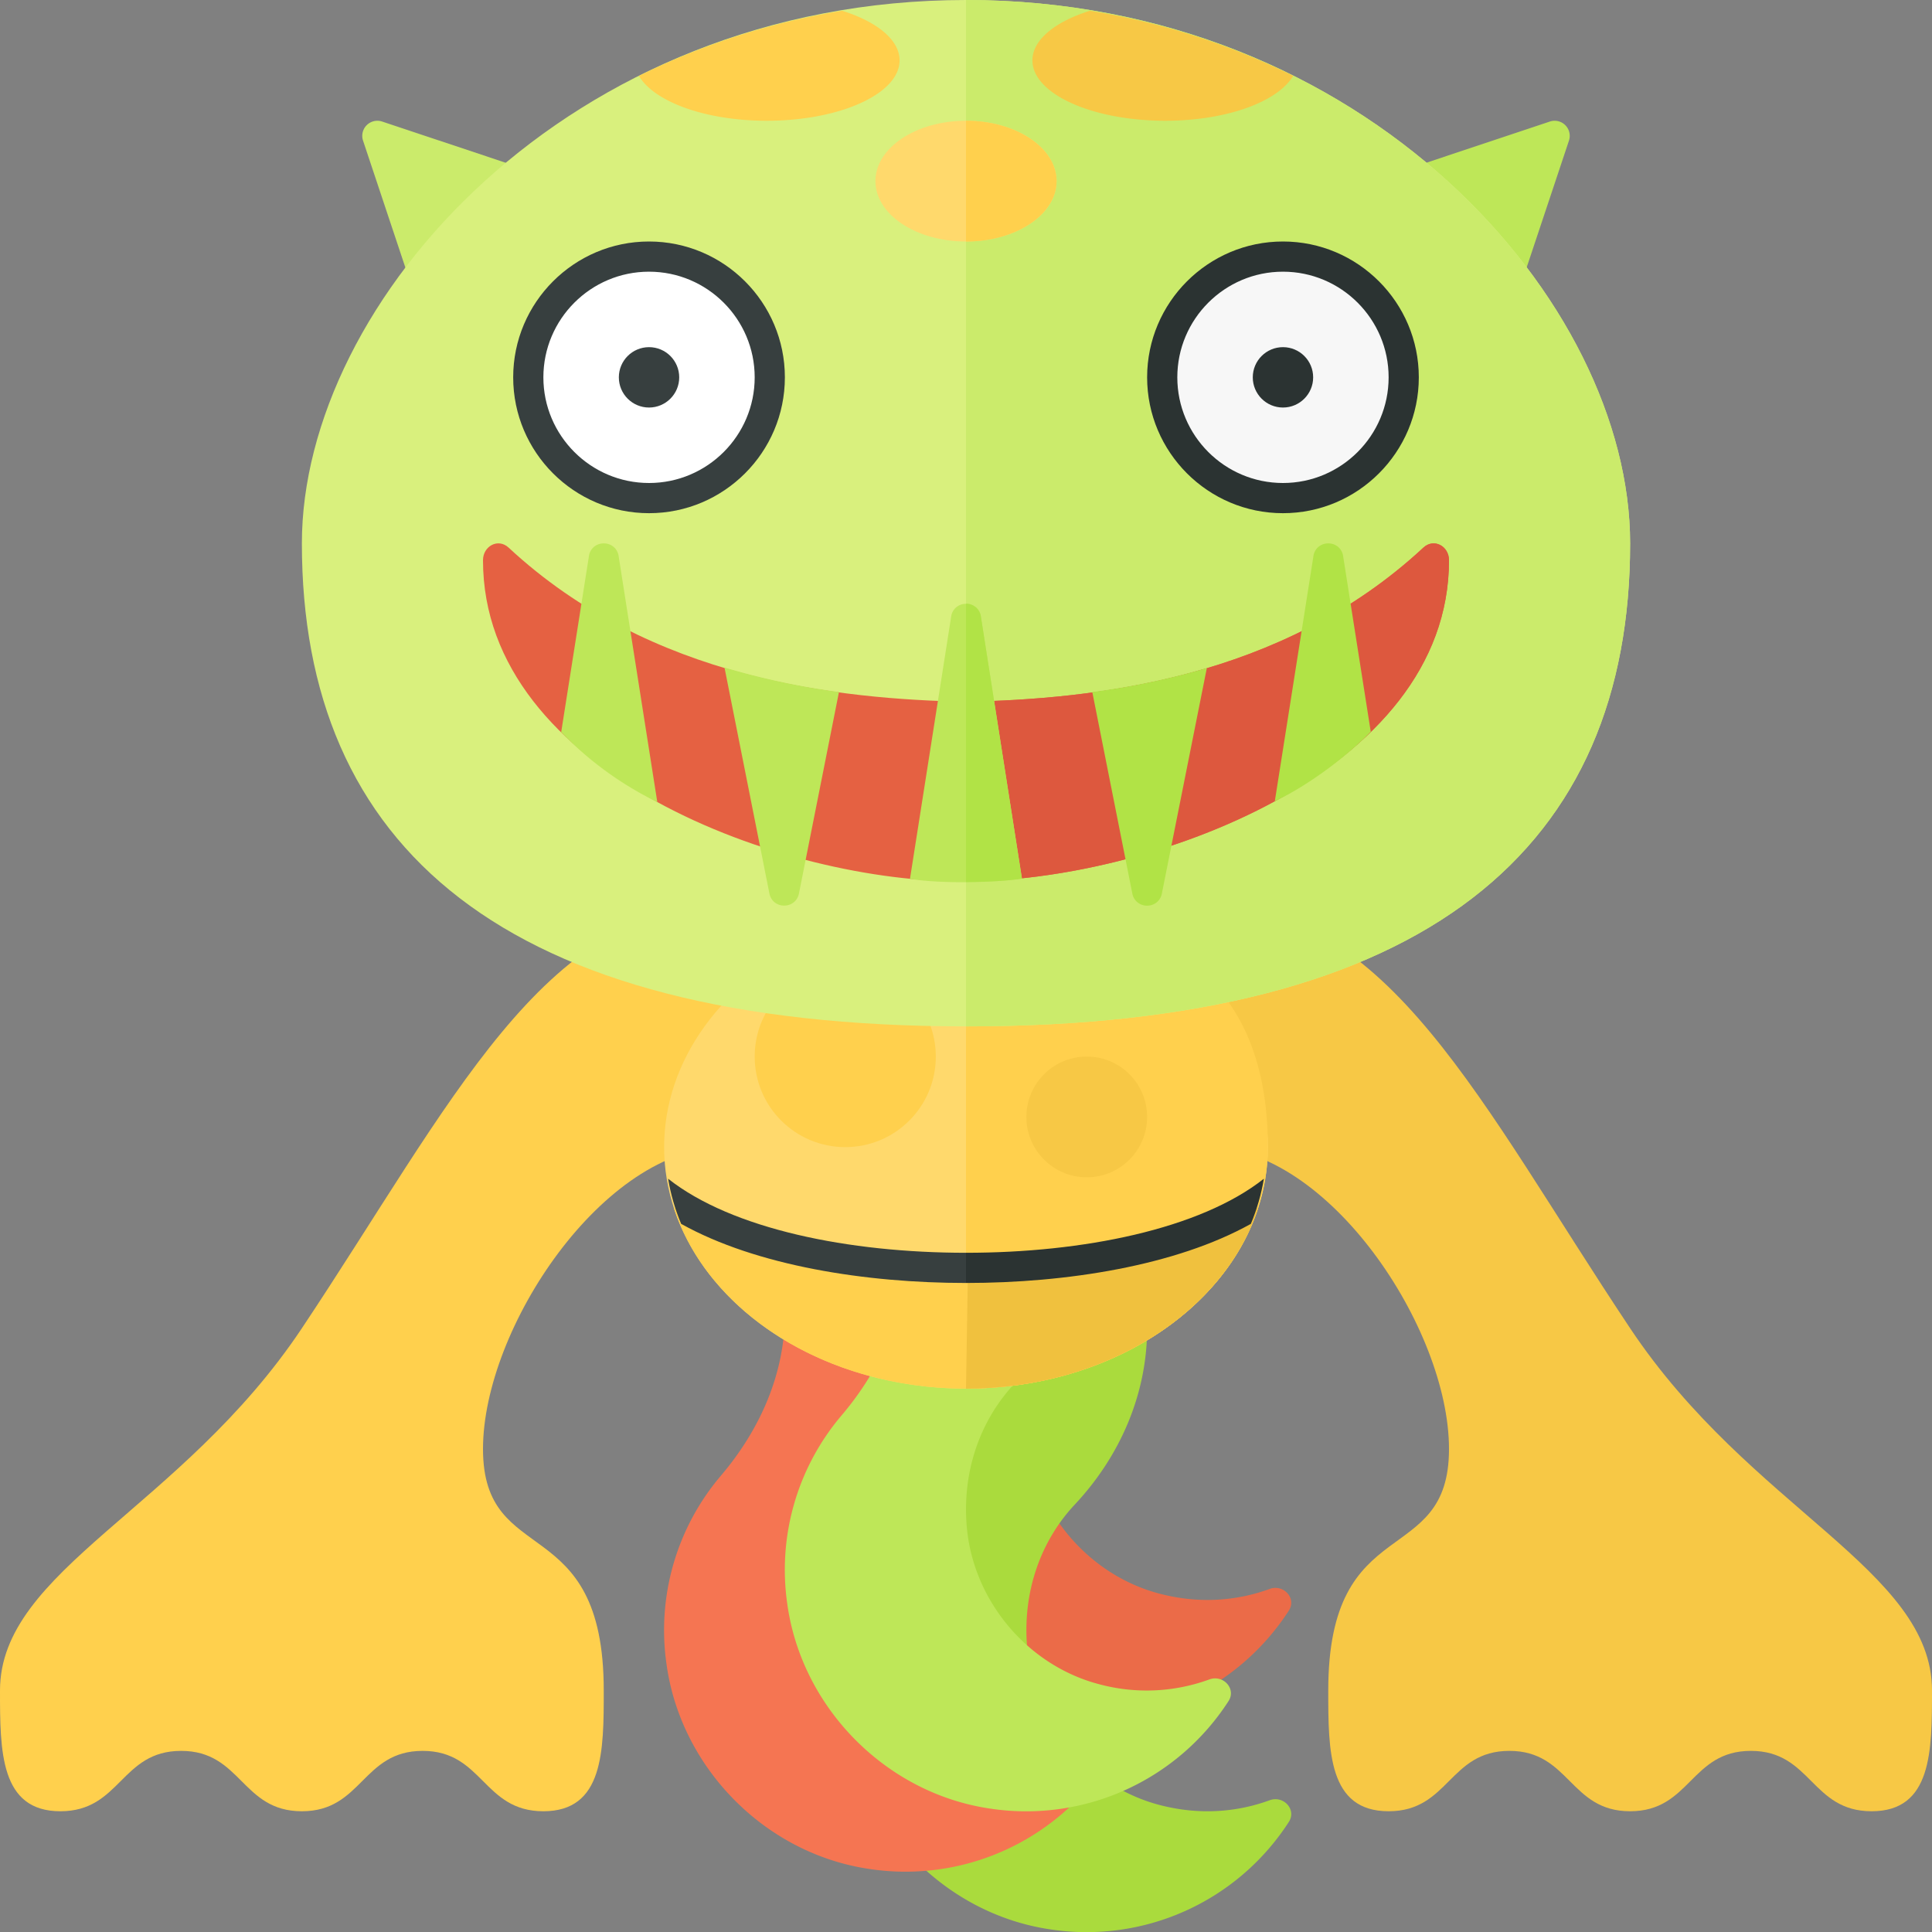<svg xmlns="http://www.w3.org/2000/svg" width="32" height="32"><rect width="100%" height="100%" fill="#808080" stroke="none"/><path fill="#EB6B48" d="M19.213 26.398c-1.191-.308-2.094-1.383-2.2-2.609-.08-.924.226-1.769.789-2.369C18.55 20.622 19 19.593 19 18.5h-3c0 1.293-.393 2.567-1.181 3.592a3.946 3.946 0 00-.781 2.969c.235 1.718 1.626 3.134 3.341 3.393a3.987 3.987 0 003.968-1.777c.133-.205-.089-.444-.318-.359-.547.2-1.169.248-1.816.08z"/><path fill="#AADB3D" d="M19.213 29.898c-1.191-.308-2.094-1.383-2.2-2.609-.08-.924.226-1.769.789-2.369C18.55 24.122 19 23.093 19 22h-3c0 1.293-.393 2.567-1.181 3.592a3.946 3.946 0 00-.781 2.969c.235 1.718 1.626 3.134 3.341 3.393a3.987 3.987 0 003.968-1.777c.133-.205-.089-.444-.318-.359-.547.2-1.169.248-1.816.08z"/><path fill="#F57552" d="M16.213 28.898c-1.191-.308-2.094-1.383-2.2-2.609-.08-.924.226-1.769.789-2.37C15.55 23.122 16 22.093 16 21h-3v.762c0 .994-.414 1.919-1.057 2.677a3.948 3.948 0 00-.904 3.121c.235 1.718 1.626 3.134 3.341 3.393a3.987 3.987 0 003.968-1.777c.133-.205-.089-.444-.318-.359a3.023 3.023 0 01-1.817.081z"/><path fill="#BEE758" d="M18.213 27.898c-1.191-.308-2.094-1.383-2.2-2.609-.08-.924.226-1.769.789-2.37C17.55 22.122 18 21.093 18 20h-3v.762c0 .994-.414 1.919-1.057 2.677a3.948 3.948 0 00-.904 3.121c.235 1.718 1.626 3.134 3.341 3.393a3.987 3.987 0 003.968-1.777c.133-.205-.089-.444-.318-.359a3.023 3.023 0 01-1.817.081z"/><path fill="#F7C845" d="M22 28c0 1 0 2 1 2s1-1 2-1 1 1 2 1 1-1 2-1 1 1 2 1 1-1 1-2c0-2-3-3-5-6-2.481-3.721-4-7-7-7v4c2 0 4 3 4 5s-2 1-2 4z"/><path fill="#FFD04D" d="M10 28c0 1 0 2-1 2s-1-1-2-1-1 1-2 1-1-1-2-1-1 1-2 1-1-1-1-2c0-2 3-3 5-6 2.481-3.721 4-7 7-7v4c-2 0-4 3-4 5s2 1 2 4z"/><path fill="#CBEB6B" d="M6.788 4.653l-.775-2.324a.25.25 0 01.316-.316l2.324.775a.25.25 0 01.098.414L7.202 4.751a.25.25 0 01-.414-.098z"/><path fill="#BEE758" d="M25.212 4.653l.775-2.324a.25.25 0 00-.316-.316l-2.324.775a.25.25 0 00-.098.414l1.549 1.549a.25.25 0 00.414-.098z"/><ellipse fill="#FFD96C" cx="16" cy="19" rx="5" ry="4"/><path fill="#FFD04D" d="M16 23c2.761 0 5-1.791 5-4 0-3-2-4-5-4v8z"/><path fill="#FFD04D" d="M11.158 20c.555 1.725 2.513 3 4.842 3 2.33 0 4.287-1.275 4.842-3C19 21 15 22 11.158 20z"/><path fill="#F0C13E" d="M16 23c2.33 0 4.287-1.275 4.842-3-1.048.569-2.794 1.138-4.812 1.154L16 23z"/><circle fill="#FFD04D" cx="14" cy="17.5" r="1.5"/><circle fill="#F7C845" cx="18" cy="18.5" r="1"/><path fill="#D9F07D" d="M27 9c0-4-4.392-9-11-9C9.408 0 5 5 5 9c0 5 3.3 8 11 8s11-3 11-8z"/><path fill="#CBEB6B" d="M16 17c7.7 0 11-3 11-8 0-4-4.392-9-11-9v17z"/><path fill="#E56142" d="M24 9.28c0-.236-.251-.371-.424-.21-2.36 2.193-5.473 2.508-7.576 2.554-2.103-.046-5.216-.36-7.576-2.554C8.251 8.909 8 9.044 8 9.28c0 3.537 5 5.352 8 5.318 3 0 8-1.781 8-5.318z"/><path fill="#DD583E" d="M16 14.598c3 0 8-1.781 8-5.318 0-.236-.251-.371-.424-.21-2.36 2.193-5.473 2.508-7.576 2.554v2.974z"/><circle fill="#FFF" cx="10.75" cy="6.25" r="2"/><path fill="#373F3F" d="M10.75 8.5C9.509 8.5 8.5 7.49 8.5 6.25S9.509 4 10.75 4 13 5.01 13 6.25 11.991 8.5 10.75 8.5zm0-4C9.785 4.5 9 5.285 9 6.25S9.785 8 10.75 8s1.75-.785 1.75-1.75-.785-1.75-1.75-1.75z"/><circle fill="#373F3F" cx="10.75" cy="6.25" r=".5"/><circle fill="#F7F7F7" cx="21.25" cy="6.25" r="2"/><path fill="#2B3332" d="M21.25 8.5C20.009 8.5 19 7.49 19 6.25S20.009 4 21.25 4s2.25 1.01 2.25 2.25-1.009 2.25-2.25 2.25zm0-4c-.965 0-1.75.785-1.75 1.75S20.285 8 21.25 8 23 7.215 23 6.25s-.785-1.75-1.75-1.75z"/><circle fill="#2B3332" cx="21.25" cy="6.25" r=".5"/><path fill="none" d="M10.441 10.447l.447 2.837c.54.295 1.122.537 1.713.734l-.589-2.961a9.793 9.793 0 01-1.571-.61zm6.025 1.159l.462 2.937a11.63 11.63 0 001.714-.313l-.55-2.766c-.576.077-1.121.121-1.626.142zm3.523-.549l-.585 2.944c.59-.196 1.172-.437 1.712-.731l.444-2.823a9.866 9.866 0 01-1.571.61zM24 9.28c0-.236-.251-.371-.424-.21a8.216 8.216 0 01-1.209.913l.337 2.137C23.491 11.351 24 10.406 24 9.28zm-10.092 2.183l-.553 2.78c.588.153 1.168.254 1.715.307l.464-2.945c-.505-.02-1.05-.064-1.626-.142z"/><path fill="#BEE758" d="M10.243 9.189c-.063-.252-.422-.252-.485 0l-.463 2.938a5.658 5.658 0 001.592 1.158l-.644-4.096zM12 11.057l.746 3.753c.063.253.422.253.485 0l.665-3.348A12.458 12.458 0 0112 11.057z"/><path fill="#B1E346" d="M18.092 11.463l.665 3.348c.063.253.422.253.485 0l.747-3.746a12.62 12.62 0 01-1.897.398z"/><path fill="#FFD04D" d="M12.7 2c1.215 0 2.2-.448 2.2-1 0-.341-.377-.642-.951-.822a11.86 11.86 0 00-3.366 1.079c.25.427 1.099.743 2.117.743z"/><path fill="#F7C845" d="M19.3 2c1.02 0 1.87-.317 2.119-.745A11.817 11.817 0 0018.053.178c-.575.18-.953.481-.953.822 0 .552.985 1 2.2 1z"/><ellipse fill="#FFD96C" cx="16" cy="3" rx="1.5" ry="1"/><path fill="#FFD04D" d="M16 2c.828 0 1.5.448 1.5 1s-.672 1-1.5 1V2z"/><path fill="#BEE758" d="M16.243 10.189c-.063-.252-.422-.252-.485 0l-.686 4.368c.518.084 1.423.064 1.855-.005l-.684-4.363z"/><path fill="#B1E346" d="M16.926 14.553l-.683-4.363A.245.245 0 0016 10v4.609c.355-.001.703-.021.926-.056zm5.317-5.364c-.063-.252-.422-.252-.485 0l-.643 4.081c.567-.264 1.219-.766 1.589-1.15l-.461-2.931z"/><path fill="#2B3332" d="M16 20.75v.5c1.658 0 3.473-.284 4.718-.979.101-.241.173-.49.216-.748-1.059.837-3 1.227-4.934 1.227z"/><path fill="#373F3F" d="M11.066 19.523c.043.259.115.507.216.748 1.246.695 3.06.979 4.718.979v-.5c-1.934 0-3.875-.39-4.934-1.227z"/></svg>